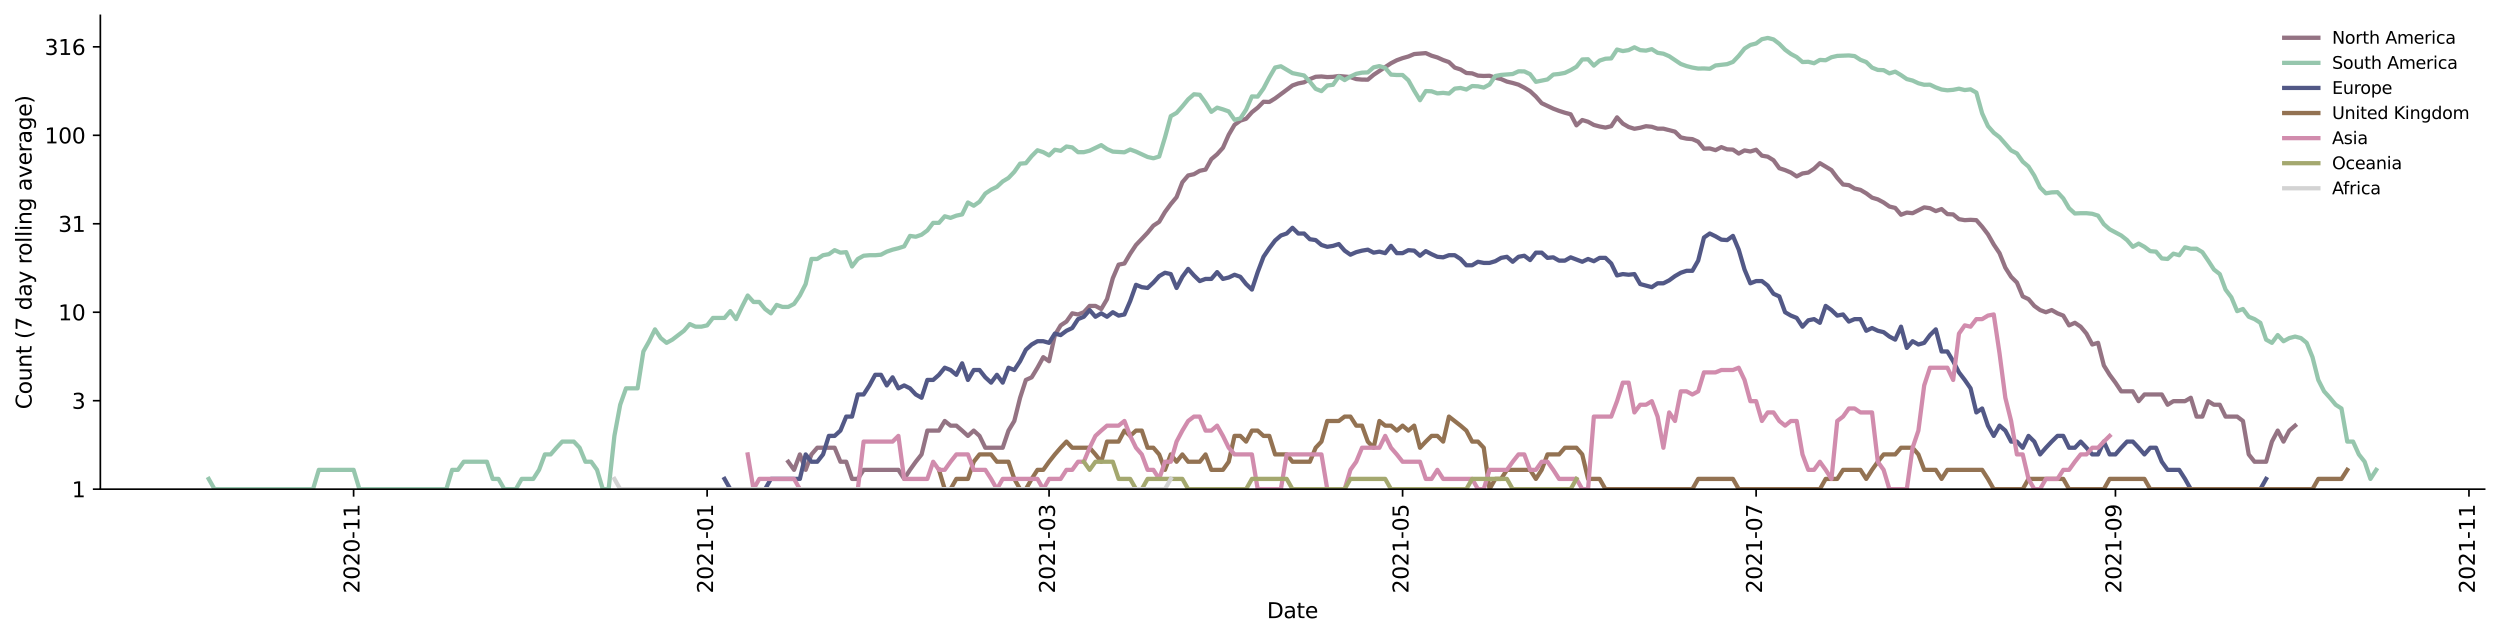 <?xml version="1.0" encoding="utf-8" standalone="no"?>
<!DOCTYPE svg PUBLIC "-//W3C//DTD SVG 1.1//EN"
  "http://www.w3.org/Graphics/SVG/1.1/DTD/svg11.dtd">
<svg height="298.621pt" version="1.1" viewBox="0 0 1170.166 298.621" width="1170.166pt" xmlns="http://www.w3.org/2000/svg" xmlns:xlink="http://www.w3.org/1999/xlink">
 <defs>
  <style type="text/css">*{stroke-linecap:butt;stroke-linejoin:round;}</style>
 </defs>
 <g id="figure_1">
  <g id="patch_1">
   <path d="M 0 298.621 
L 1170.166 298.621 
L 1170.166 0 
L 0 0 
z
" style="fill:#ffffff;"/>
  </g>
  <g id="axes_1">
   <g id="patch_2">
    <path d="M 46.966 228.96 
L 1162.966 228.96 
L 1162.966 7.2 
L 46.966 7.2 
z
" style="fill:#ffffff;"/>
   </g>
   <g id="matplotlib.axis_1">
    <g id="xtick_1">
     <g id="line2d_1">
      <defs>
       <path d="M 0 0 
L 0 3.5 
" id="m7d14fff571" style="stroke:#000000;stroke-width:0.8;"/>
      </defs>
      <g>
       <use style="stroke:#000000;stroke-width:0.8;" x="165.51" xlink:href="#m7d14fff571" y="228.96"/>
      </g>
     </g>
     <g id="text_1">
      <!-- 2020-11 -->
      <g transform="translate(168.269 277.743)rotate(-90)scale(0.1 -0.1)">
       <defs>
        <path d="M 1228 531 
L 3431 531 
L 3431 0 
L 469 0 
L 469 531 
Q 828 903 1448 1529 
Q 2069 2156 2228 2338 
Q 2531 2678 2651 2914 
Q 2772 3150 2772 3378 
Q 2772 3750 2511 3984 
Q 2250 4219 1831 4219 
Q 1534 4219 1204 4116 
Q 875 4013 500 3803 
L 500 4441 
Q 881 4594 1212 4672 
Q 1544 4750 1819 4750 
Q 2544 4750 2975 4387 
Q 3406 4025 3406 3419 
Q 3406 3131 3298 2873 
Q 3191 2616 2906 2266 
Q 2828 2175 2409 1742 
Q 1991 1309 1228 531 
z
" id="DejaVuSans-32" transform="scale(0.016)"/>
        <path d="M 2034 4250 
Q 1547 4250 1301 3770 
Q 1056 3291 1056 2328 
Q 1056 1369 1301 889 
Q 1547 409 2034 409 
Q 2525 409 2770 889 
Q 3016 1369 3016 2328 
Q 3016 3291 2770 3770 
Q 2525 4250 2034 4250 
z
M 2034 4750 
Q 2819 4750 3233 4129 
Q 3647 3509 3647 2328 
Q 3647 1150 3233 529 
Q 2819 -91 2034 -91 
Q 1250 -91 836 529 
Q 422 1150 422 2328 
Q 422 3509 836 4129 
Q 1250 4750 2034 4750 
z
" id="DejaVuSans-30" transform="scale(0.016)"/>
        <path d="M 313 2009 
L 1997 2009 
L 1997 1497 
L 313 1497 
L 313 2009 
z
" id="DejaVuSans-2d" transform="scale(0.016)"/>
        <path d="M 794 531 
L 1825 531 
L 1825 4091 
L 703 3866 
L 703 4441 
L 1819 4666 
L 2450 4666 
L 2450 531 
L 3481 531 
L 3481 0 
L 794 0 
L 794 531 
z
" id="DejaVuSans-31" transform="scale(0.016)"/>
       </defs>
       <use xlink:href="#DejaVuSans-32"/>
       <use x="63.623" xlink:href="#DejaVuSans-30"/>
       <use x="127.246" xlink:href="#DejaVuSans-32"/>
       <use x="190.869" xlink:href="#DejaVuSans-30"/>
       <use x="254.492" xlink:href="#DejaVuSans-2d"/>
       <use x="290.576" xlink:href="#DejaVuSans-31"/>
       <use x="354.199" xlink:href="#DejaVuSans-31"/>
      </g>
     </g>
    </g>
    <g id="xtick_2">
     <g id="line2d_2">
      <g>
       <use style="stroke:#000000;stroke-width:0.8;" x="330.984" xlink:href="#m7d14fff571" y="228.96"/>
      </g>
     </g>
     <g id="text_2">
      <!-- 2021-01 -->
      <g transform="translate(333.743 277.743)rotate(-90)scale(0.1 -0.1)">
       <use xlink:href="#DejaVuSans-32"/>
       <use x="63.623" xlink:href="#DejaVuSans-30"/>
       <use x="127.246" xlink:href="#DejaVuSans-32"/>
       <use x="190.869" xlink:href="#DejaVuSans-31"/>
       <use x="254.492" xlink:href="#DejaVuSans-2d"/>
       <use x="290.576" xlink:href="#DejaVuSans-30"/>
       <use x="354.199" xlink:href="#DejaVuSans-31"/>
      </g>
     </g>
    </g>
    <g id="xtick_3">
     <g id="line2d_3">
      <g>
       <use style="stroke:#000000;stroke-width:0.8;" x="491.033" xlink:href="#m7d14fff571" y="228.96"/>
      </g>
     </g>
     <g id="text_3">
      <!-- 2021-03 -->
      <g transform="translate(493.792 277.743)rotate(-90)scale(0.1 -0.1)">
       <defs>
        <path d="M 2597 2516 
Q 3050 2419 3304 2112 
Q 3559 1806 3559 1356 
Q 3559 666 3084 287 
Q 2609 -91 1734 -91 
Q 1441 -91 1130 -33 
Q 819 25 488 141 
L 488 750 
Q 750 597 1062 519 
Q 1375 441 1716 441 
Q 2309 441 2620 675 
Q 2931 909 2931 1356 
Q 2931 1769 2642 2001 
Q 2353 2234 1838 2234 
L 1294 2234 
L 1294 2753 
L 1863 2753 
Q 2328 2753 2575 2939 
Q 2822 3125 2822 3475 
Q 2822 3834 2567 4026 
Q 2313 4219 1838 4219 
Q 1578 4219 1281 4162 
Q 984 4106 628 3988 
L 628 4550 
Q 988 4650 1302 4700 
Q 1616 4750 1894 4750 
Q 2613 4750 3031 4423 
Q 3450 4097 3450 3541 
Q 3450 3153 3228 2886 
Q 3006 2619 2597 2516 
z
" id="DejaVuSans-33" transform="scale(0.016)"/>
       </defs>
       <use xlink:href="#DejaVuSans-32"/>
       <use x="63.623" xlink:href="#DejaVuSans-30"/>
       <use x="127.246" xlink:href="#DejaVuSans-32"/>
       <use x="190.869" xlink:href="#DejaVuSans-31"/>
       <use x="254.492" xlink:href="#DejaVuSans-2d"/>
       <use x="290.576" xlink:href="#DejaVuSans-30"/>
       <use x="354.199" xlink:href="#DejaVuSans-33"/>
      </g>
     </g>
    </g>
    <g id="xtick_4">
     <g id="line2d_4">
      <g>
       <use style="stroke:#000000;stroke-width:0.8;" x="656.507" xlink:href="#m7d14fff571" y="228.96"/>
      </g>
     </g>
     <g id="text_4">
      <!-- 2021-05 -->
      <g transform="translate(659.266 277.743)rotate(-90)scale(0.1 -0.1)">
       <defs>
        <path d="M 691 4666 
L 3169 4666 
L 3169 4134 
L 1269 4134 
L 1269 2991 
Q 1406 3038 1543 3061 
Q 1681 3084 1819 3084 
Q 2600 3084 3056 2656 
Q 3513 2228 3513 1497 
Q 3513 744 3044 326 
Q 2575 -91 1722 -91 
Q 1428 -91 1123 -41 
Q 819 9 494 109 
L 494 744 
Q 775 591 1075 516 
Q 1375 441 1709 441 
Q 2250 441 2565 725 
Q 2881 1009 2881 1497 
Q 2881 1984 2565 2268 
Q 2250 2553 1709 2553 
Q 1456 2553 1204 2497 
Q 953 2441 691 2322 
L 691 4666 
z
" id="DejaVuSans-35" transform="scale(0.016)"/>
       </defs>
       <use xlink:href="#DejaVuSans-32"/>
       <use x="63.623" xlink:href="#DejaVuSans-30"/>
       <use x="127.246" xlink:href="#DejaVuSans-32"/>
       <use x="190.869" xlink:href="#DejaVuSans-31"/>
       <use x="254.492" xlink:href="#DejaVuSans-2d"/>
       <use x="290.576" xlink:href="#DejaVuSans-30"/>
       <use x="354.199" xlink:href="#DejaVuSans-35"/>
      </g>
     </g>
    </g>
    <g id="xtick_5">
     <g id="line2d_5">
      <g>
       <use style="stroke:#000000;stroke-width:0.8;" x="821.981" xlink:href="#m7d14fff571" y="228.96"/>
      </g>
     </g>
     <g id="text_5">
      <!-- 2021-07 -->
      <g transform="translate(824.74 277.743)rotate(-90)scale(0.1 -0.1)">
       <defs>
        <path d="M 525 4666 
L 3525 4666 
L 3525 4397 
L 1831 0 
L 1172 0 
L 2766 4134 
L 525 4134 
L 525 4666 
z
" id="DejaVuSans-37" transform="scale(0.016)"/>
       </defs>
       <use xlink:href="#DejaVuSans-32"/>
       <use x="63.623" xlink:href="#DejaVuSans-30"/>
       <use x="127.246" xlink:href="#DejaVuSans-32"/>
       <use x="190.869" xlink:href="#DejaVuSans-31"/>
       <use x="254.492" xlink:href="#DejaVuSans-2d"/>
       <use x="290.576" xlink:href="#DejaVuSans-30"/>
       <use x="354.199" xlink:href="#DejaVuSans-37"/>
      </g>
     </g>
    </g>
    <g id="xtick_6">
     <g id="line2d_6">
      <g>
       <use style="stroke:#000000;stroke-width:0.8;" x="990.167" xlink:href="#m7d14fff571" y="228.96"/>
      </g>
     </g>
     <g id="text_6">
      <!-- 2021-09 -->
      <g transform="translate(992.927 277.743)rotate(-90)scale(0.1 -0.1)">
       <defs>
        <path d="M 703 97 
L 703 672 
Q 941 559 1184 500 
Q 1428 441 1663 441 
Q 2288 441 2617 861 
Q 2947 1281 2994 2138 
Q 2813 1869 2534 1725 
Q 2256 1581 1919 1581 
Q 1219 1581 811 2004 
Q 403 2428 403 3163 
Q 403 3881 828 4315 
Q 1253 4750 1959 4750 
Q 2769 4750 3195 4129 
Q 3622 3509 3622 2328 
Q 3622 1225 3098 567 
Q 2575 -91 1691 -91 
Q 1453 -91 1209 -44 
Q 966 3 703 97 
z
M 1959 2075 
Q 2384 2075 2632 2365 
Q 2881 2656 2881 3163 
Q 2881 3666 2632 3958 
Q 2384 4250 1959 4250 
Q 1534 4250 1286 3958 
Q 1038 3666 1038 3163 
Q 1038 2656 1286 2365 
Q 1534 2075 1959 2075 
z
" id="DejaVuSans-39" transform="scale(0.016)"/>
       </defs>
       <use xlink:href="#DejaVuSans-32"/>
       <use x="63.623" xlink:href="#DejaVuSans-30"/>
       <use x="127.246" xlink:href="#DejaVuSans-32"/>
       <use x="190.869" xlink:href="#DejaVuSans-31"/>
       <use x="254.492" xlink:href="#DejaVuSans-2d"/>
       <use x="290.576" xlink:href="#DejaVuSans-30"/>
       <use x="354.199" xlink:href="#DejaVuSans-39"/>
      </g>
     </g>
    </g>
    <g id="xtick_7">
     <g id="line2d_7">
      <g>
       <use style="stroke:#000000;stroke-width:0.8;" x="1155.641" xlink:href="#m7d14fff571" y="228.96"/>
      </g>
     </g>
     <g id="text_7">
      <!-- 2021-11 -->
      <g transform="translate(1158.401 277.743)rotate(-90)scale(0.1 -0.1)">
       <use xlink:href="#DejaVuSans-32"/>
       <use x="63.623" xlink:href="#DejaVuSans-30"/>
       <use x="127.246" xlink:href="#DejaVuSans-32"/>
       <use x="190.869" xlink:href="#DejaVuSans-31"/>
       <use x="254.492" xlink:href="#DejaVuSans-2d"/>
       <use x="290.576" xlink:href="#DejaVuSans-31"/>
       <use x="354.199" xlink:href="#DejaVuSans-31"/>
      </g>
     </g>
    </g>
    <g id="text_8">
     <!-- Date -->
     <g transform="translate(593.015 289.341)scale(0.1 -0.1)">
      <defs>
       <path d="M 1259 4147 
L 1259 519 
L 2022 519 
Q 2988 519 3436 956 
Q 3884 1394 3884 2338 
Q 3884 3275 3436 3711 
Q 2988 4147 2022 4147 
L 1259 4147 
z
M 628 4666 
L 1925 4666 
Q 3281 4666 3915 4102 
Q 4550 3538 4550 2338 
Q 4550 1131 3912 565 
Q 3275 0 1925 0 
L 628 0 
L 628 4666 
z
" id="DejaVuSans-44" transform="scale(0.016)"/>
       <path d="M 2194 1759 
Q 1497 1759 1228 1600 
Q 959 1441 959 1056 
Q 959 750 1161 570 
Q 1363 391 1709 391 
Q 2188 391 2477 730 
Q 2766 1069 2766 1631 
L 2766 1759 
L 2194 1759 
z
M 3341 1997 
L 3341 0 
L 2766 0 
L 2766 531 
Q 2569 213 2275 61 
Q 1981 -91 1556 -91 
Q 1019 -91 701 211 
Q 384 513 384 1019 
Q 384 1609 779 1909 
Q 1175 2209 1959 2209 
L 2766 2209 
L 2766 2266 
Q 2766 2663 2505 2880 
Q 2244 3097 1772 3097 
Q 1472 3097 1187 3025 
Q 903 2953 641 2809 
L 641 3341 
Q 956 3463 1253 3523 
Q 1550 3584 1831 3584 
Q 2591 3584 2966 3190 
Q 3341 2797 3341 1997 
z
" id="DejaVuSans-61" transform="scale(0.016)"/>
       <path d="M 1172 4494 
L 1172 3500 
L 2356 3500 
L 2356 3053 
L 1172 3053 
L 1172 1153 
Q 1172 725 1289 603 
Q 1406 481 1766 481 
L 2356 481 
L 2356 0 
L 1766 0 
Q 1100 0 847 248 
Q 594 497 594 1153 
L 594 3053 
L 172 3053 
L 172 3500 
L 594 3500 
L 594 4494 
L 1172 4494 
z
" id="DejaVuSans-74" transform="scale(0.016)"/>
       <path d="M 3597 1894 
L 3597 1613 
L 953 1613 
Q 991 1019 1311 708 
Q 1631 397 2203 397 
Q 2534 397 2845 478 
Q 3156 559 3463 722 
L 3463 178 
Q 3153 47 2828 -22 
Q 2503 -91 2169 -91 
Q 1331 -91 842 396 
Q 353 884 353 1716 
Q 353 2575 817 3079 
Q 1281 3584 2069 3584 
Q 2775 3584 3186 3129 
Q 3597 2675 3597 1894 
z
M 3022 2063 
Q 3016 2534 2758 2815 
Q 2500 3097 2075 3097 
Q 1594 3097 1305 2825 
Q 1016 2553 972 2059 
L 3022 2063 
z
" id="DejaVuSans-65" transform="scale(0.016)"/>
      </defs>
      <use xlink:href="#DejaVuSans-44"/>
      <use x="77.002" xlink:href="#DejaVuSans-61"/>
      <use x="138.281" xlink:href="#DejaVuSans-74"/>
      <use x="177.49" xlink:href="#DejaVuSans-65"/>
     </g>
    </g>
   </g>
   <g id="matplotlib.axis_2">
    <g id="ytick_1">
     <g id="line2d_8">
      <defs>
       <path d="M 0 0 
L -3.5 0 
" id="m47d216e5cf" style="stroke:#000000;stroke-width:0.8;"/>
      </defs>
      <g>
       <use style="stroke:#000000;stroke-width:0.8;" x="46.966" xlink:href="#m47d216e5cf" y="228.96"/>
      </g>
     </g>
     <g id="text_9">
      <!-- 1 -->
      <g transform="translate(33.603 232.759)scale(0.1 -0.1)">
       <use xlink:href="#DejaVuSans-31"/>
      </g>
     </g>
    </g>
    <g id="ytick_2">
     <g id="line2d_9">
      <g>
       <use style="stroke:#000000;stroke-width:0.8;" x="46.966" xlink:href="#m47d216e5cf" y="187.552"/>
      </g>
     </g>
     <g id="text_10">
      <!-- 3 -->
      <g transform="translate(33.603 191.351)scale(0.1 -0.1)">
       <use xlink:href="#DejaVuSans-33"/>
      </g>
     </g>
    </g>
    <g id="ytick_3">
     <g id="line2d_10">
      <g>
       <use style="stroke:#000000;stroke-width:0.8;" x="46.966" xlink:href="#m47d216e5cf" y="146.144"/>
      </g>
     </g>
     <g id="text_11">
      <!-- 10 -->
      <g transform="translate(27.241 149.943)scale(0.1 -0.1)">
       <use xlink:href="#DejaVuSans-31"/>
       <use x="63.623" xlink:href="#DejaVuSans-30"/>
      </g>
     </g>
    </g>
    <g id="ytick_4">
     <g id="line2d_11">
      <g>
       <use style="stroke:#000000;stroke-width:0.8;" x="46.966" xlink:href="#m47d216e5cf" y="104.736"/>
      </g>
     </g>
     <g id="text_12">
      <!-- 31 -->
      <g transform="translate(27.241 108.535)scale(0.1 -0.1)">
       <use xlink:href="#DejaVuSans-33"/>
       <use x="63.623" xlink:href="#DejaVuSans-31"/>
      </g>
     </g>
    </g>
    <g id="ytick_5">
     <g id="line2d_12">
      <g>
       <use style="stroke:#000000;stroke-width:0.8;" x="46.966" xlink:href="#m47d216e5cf" y="63.328"/>
      </g>
     </g>
     <g id="text_13">
      <!-- 100 -->
      <g transform="translate(20.878 67.127)scale(0.1 -0.1)">
       <use xlink:href="#DejaVuSans-31"/>
       <use x="63.623" xlink:href="#DejaVuSans-30"/>
       <use x="127.246" xlink:href="#DejaVuSans-30"/>
      </g>
     </g>
    </g>
    <g id="ytick_6">
     <g id="line2d_13">
      <g>
       <use style="stroke:#000000;stroke-width:0.8;" x="46.966" xlink:href="#m47d216e5cf" y="21.92"/>
      </g>
     </g>
     <g id="text_14">
      <!-- 316 -->
      <g transform="translate(20.878 25.719)scale(0.1 -0.1)">
       <defs>
        <path d="M 2113 2584 
Q 1688 2584 1439 2293 
Q 1191 2003 1191 1497 
Q 1191 994 1439 701 
Q 1688 409 2113 409 
Q 2538 409 2786 701 
Q 3034 994 3034 1497 
Q 3034 2003 2786 2293 
Q 2538 2584 2113 2584 
z
M 3366 4563 
L 3366 3988 
Q 3128 4100 2886 4159 
Q 2644 4219 2406 4219 
Q 1781 4219 1451 3797 
Q 1122 3375 1075 2522 
Q 1259 2794 1537 2939 
Q 1816 3084 2150 3084 
Q 2853 3084 3261 2657 
Q 3669 2231 3669 1497 
Q 3669 778 3244 343 
Q 2819 -91 2113 -91 
Q 1303 -91 875 529 
Q 447 1150 447 2328 
Q 447 3434 972 4092 
Q 1497 4750 2381 4750 
Q 2619 4750 2861 4703 
Q 3103 4656 3366 4563 
z
" id="DejaVuSans-36" transform="scale(0.016)"/>
       </defs>
       <use xlink:href="#DejaVuSans-33"/>
       <use x="63.623" xlink:href="#DejaVuSans-31"/>
       <use x="127.246" xlink:href="#DejaVuSans-36"/>
      </g>
     </g>
    </g>
    <g id="text_15">
     <!-- Count (7 day rolling average) -->
     <g transform="translate(14.798 191.548)rotate(-90)scale(0.1 -0.1)">
      <defs>
       <path d="M 4122 4306 
L 4122 3641 
Q 3803 3938 3442 4084 
Q 3081 4231 2675 4231 
Q 1875 4231 1450 3742 
Q 1025 3253 1025 2328 
Q 1025 1406 1450 917 
Q 1875 428 2675 428 
Q 3081 428 3442 575 
Q 3803 722 4122 1019 
L 4122 359 
Q 3791 134 3420 21 
Q 3050 -91 2638 -91 
Q 1578 -91 968 557 
Q 359 1206 359 2328 
Q 359 3453 968 4101 
Q 1578 4750 2638 4750 
Q 3056 4750 3426 4639 
Q 3797 4528 4122 4306 
z
" id="DejaVuSans-43" transform="scale(0.016)"/>
       <path d="M 1959 3097 
Q 1497 3097 1228 2736 
Q 959 2375 959 1747 
Q 959 1119 1226 758 
Q 1494 397 1959 397 
Q 2419 397 2687 759 
Q 2956 1122 2956 1747 
Q 2956 2369 2687 2733 
Q 2419 3097 1959 3097 
z
M 1959 3584 
Q 2709 3584 3137 3096 
Q 3566 2609 3566 1747 
Q 3566 888 3137 398 
Q 2709 -91 1959 -91 
Q 1206 -91 779 398 
Q 353 888 353 1747 
Q 353 2609 779 3096 
Q 1206 3584 1959 3584 
z
" id="DejaVuSans-6f" transform="scale(0.016)"/>
       <path d="M 544 1381 
L 544 3500 
L 1119 3500 
L 1119 1403 
Q 1119 906 1312 657 
Q 1506 409 1894 409 
Q 2359 409 2629 706 
Q 2900 1003 2900 1516 
L 2900 3500 
L 3475 3500 
L 3475 0 
L 2900 0 
L 2900 538 
Q 2691 219 2414 64 
Q 2138 -91 1772 -91 
Q 1169 -91 856 284 
Q 544 659 544 1381 
z
M 1991 3584 
L 1991 3584 
z
" id="DejaVuSans-75" transform="scale(0.016)"/>
       <path d="M 3513 2113 
L 3513 0 
L 2938 0 
L 2938 2094 
Q 2938 2591 2744 2837 
Q 2550 3084 2163 3084 
Q 1697 3084 1428 2787 
Q 1159 2491 1159 1978 
L 1159 0 
L 581 0 
L 581 3500 
L 1159 3500 
L 1159 2956 
Q 1366 3272 1645 3428 
Q 1925 3584 2291 3584 
Q 2894 3584 3203 3211 
Q 3513 2838 3513 2113 
z
" id="DejaVuSans-6e" transform="scale(0.016)"/>
       <path id="DejaVuSans-20" transform="scale(0.016)"/>
       <path d="M 1984 4856 
Q 1566 4138 1362 3434 
Q 1159 2731 1159 2009 
Q 1159 1288 1364 580 
Q 1569 -128 1984 -844 
L 1484 -844 
Q 1016 -109 783 600 
Q 550 1309 550 2009 
Q 550 2706 781 3412 
Q 1013 4119 1484 4856 
L 1984 4856 
z
" id="DejaVuSans-28" transform="scale(0.016)"/>
       <path d="M 2906 2969 
L 2906 4863 
L 3481 4863 
L 3481 0 
L 2906 0 
L 2906 525 
Q 2725 213 2448 61 
Q 2172 -91 1784 -91 
Q 1150 -91 751 415 
Q 353 922 353 1747 
Q 353 2572 751 3078 
Q 1150 3584 1784 3584 
Q 2172 3584 2448 3432 
Q 2725 3281 2906 2969 
z
M 947 1747 
Q 947 1113 1208 752 
Q 1469 391 1925 391 
Q 2381 391 2643 752 
Q 2906 1113 2906 1747 
Q 2906 2381 2643 2742 
Q 2381 3103 1925 3103 
Q 1469 3103 1208 2742 
Q 947 2381 947 1747 
z
" id="DejaVuSans-64" transform="scale(0.016)"/>
       <path d="M 2059 -325 
Q 1816 -950 1584 -1140 
Q 1353 -1331 966 -1331 
L 506 -1331 
L 506 -850 
L 844 -850 
Q 1081 -850 1212 -737 
Q 1344 -625 1503 -206 
L 1606 56 
L 191 3500 
L 800 3500 
L 1894 763 
L 2988 3500 
L 3597 3500 
L 2059 -325 
z
" id="DejaVuSans-79" transform="scale(0.016)"/>
       <path d="M 2631 2963 
Q 2534 3019 2420 3045 
Q 2306 3072 2169 3072 
Q 1681 3072 1420 2755 
Q 1159 2438 1159 1844 
L 1159 0 
L 581 0 
L 581 3500 
L 1159 3500 
L 1159 2956 
Q 1341 3275 1631 3429 
Q 1922 3584 2338 3584 
Q 2397 3584 2469 3576 
Q 2541 3569 2628 3553 
L 2631 2963 
z
" id="DejaVuSans-72" transform="scale(0.016)"/>
       <path d="M 603 4863 
L 1178 4863 
L 1178 0 
L 603 0 
L 603 4863 
z
" id="DejaVuSans-6c" transform="scale(0.016)"/>
       <path d="M 603 3500 
L 1178 3500 
L 1178 0 
L 603 0 
L 603 3500 
z
M 603 4863 
L 1178 4863 
L 1178 4134 
L 603 4134 
L 603 4863 
z
" id="DejaVuSans-69" transform="scale(0.016)"/>
       <path d="M 2906 1791 
Q 2906 2416 2648 2759 
Q 2391 3103 1925 3103 
Q 1463 3103 1205 2759 
Q 947 2416 947 1791 
Q 947 1169 1205 825 
Q 1463 481 1925 481 
Q 2391 481 2648 825 
Q 2906 1169 2906 1791 
z
M 3481 434 
Q 3481 -459 3084 -895 
Q 2688 -1331 1869 -1331 
Q 1566 -1331 1297 -1286 
Q 1028 -1241 775 -1147 
L 775 -588 
Q 1028 -725 1275 -790 
Q 1522 -856 1778 -856 
Q 2344 -856 2625 -561 
Q 2906 -266 2906 331 
L 2906 616 
Q 2728 306 2450 153 
Q 2172 0 1784 0 
Q 1141 0 747 490 
Q 353 981 353 1791 
Q 353 2603 747 3093 
Q 1141 3584 1784 3584 
Q 2172 3584 2450 3431 
Q 2728 3278 2906 2969 
L 2906 3500 
L 3481 3500 
L 3481 434 
z
" id="DejaVuSans-67" transform="scale(0.016)"/>
       <path d="M 191 3500 
L 800 3500 
L 1894 563 
L 2988 3500 
L 3597 3500 
L 2284 0 
L 1503 0 
L 191 3500 
z
" id="DejaVuSans-76" transform="scale(0.016)"/>
       <path d="M 513 4856 
L 1013 4856 
Q 1481 4119 1714 3412 
Q 1947 2706 1947 2009 
Q 1947 1309 1714 600 
Q 1481 -109 1013 -844 
L 513 -844 
Q 928 -128 1133 580 
Q 1338 1288 1338 2009 
Q 1338 2731 1133 3434 
Q 928 4138 513 4856 
z
" id="DejaVuSans-29" transform="scale(0.016)"/>
      </defs>
      <use xlink:href="#DejaVuSans-43"/>
      <use x="69.824" xlink:href="#DejaVuSans-6f"/>
      <use x="131.006" xlink:href="#DejaVuSans-75"/>
      <use x="194.385" xlink:href="#DejaVuSans-6e"/>
      <use x="257.764" xlink:href="#DejaVuSans-74"/>
      <use x="296.973" xlink:href="#DejaVuSans-20"/>
      <use x="328.76" xlink:href="#DejaVuSans-28"/>
      <use x="367.773" xlink:href="#DejaVuSans-37"/>
      <use x="431.396" xlink:href="#DejaVuSans-20"/>
      <use x="463.184" xlink:href="#DejaVuSans-64"/>
      <use x="526.66" xlink:href="#DejaVuSans-61"/>
      <use x="587.939" xlink:href="#DejaVuSans-79"/>
      <use x="647.119" xlink:href="#DejaVuSans-20"/>
      <use x="678.906" xlink:href="#DejaVuSans-72"/>
      <use x="717.77" xlink:href="#DejaVuSans-6f"/>
      <use x="778.951" xlink:href="#DejaVuSans-6c"/>
      <use x="806.734" xlink:href="#DejaVuSans-6c"/>
      <use x="834.518" xlink:href="#DejaVuSans-69"/>
      <use x="862.301" xlink:href="#DejaVuSans-6e"/>
      <use x="925.68" xlink:href="#DejaVuSans-67"/>
      <use x="989.156" xlink:href="#DejaVuSans-20"/>
      <use x="1020.943" xlink:href="#DejaVuSans-61"/>
      <use x="1082.223" xlink:href="#DejaVuSans-76"/>
      <use x="1141.402" xlink:href="#DejaVuSans-65"/>
      <use x="1202.926" xlink:href="#DejaVuSans-72"/>
      <use x="1244.039" xlink:href="#DejaVuSans-61"/>
      <use x="1305.318" xlink:href="#DejaVuSans-67"/>
      <use x="1368.795" xlink:href="#DejaVuSans-65"/>
      <use x="1430.318" xlink:href="#DejaVuSans-29"/>
     </g>
    </g>
   </g>
   <g id="line2d_14">
    <path clip-path="url(#p9f51886515)" d="M 368.962 216.132 
L 371.674 219.921 
L 374.387 212.704 
L 377.1 219.921 
L 379.812 212.704 
L 382.525 209.574 
L 390.663 209.574 
L 393.376 216.132 
L 396.089 216.132 
L 398.801 224.157 
L 401.514 224.157 
L 404.227 219.921 
L 420.503 219.921 
L 423.216 224.157 
L 425.928 219.921 
L 428.641 216.132 
L 431.354 212.704 
L 434.066 201.548 
L 439.492 201.548 
L 442.204 197.047 
L 444.917 199.227 
L 447.63 199.227 
L 450.342 201.548 
L 453.055 204.03 
L 455.768 201.548 
L 458.48 204.03 
L 461.193 209.574 
L 469.331 209.574 
L 472.044 201.548 
L 474.757 197.047 
L 477.469 186.175 
L 480.182 177.838 
L 482.895 176.618 
L 485.607 172.117 
L 488.32 167.182 
L 491.033 169.075 
L 493.745 156.835 
L 496.458 152.293 
L 499.171 150.509 
L 501.883 146.661 
L 504.596 147.186 
L 507.309 146.144 
L 510.022 143.186 
L 512.734 143.186 
L 515.447 144.635 
L 518.16 140.017 
L 520.872 130.216 
L 523.585 123.879 
L 526.298 123.33 
L 529.01 118.732 
L 531.723 114.656 
L 537.148 108.929 
L 539.861 105.617 
L 542.574 103.831 
L 545.286 99.227 
L 547.999 95.521 
L 550.712 92.276 
L 553.425 85.3 
L 556.137 82.131 
L 558.85 81.53 
L 561.563 79.946 
L 564.275 79.379 
L 566.988 74.506 
L 569.701 72.198 
L 572.413 69.173 
L 575.126 63.072 
L 577.839 58.435 
L 580.551 56.472 
L 583.264 55.591 
L 585.977 52.534 
L 588.689 50.392 
L 591.402 47.632 
L 594.115 47.731 
L 596.828 46.072 
L 602.253 42.045 
L 604.966 40 
L 607.678 39.046 
L 610.391 38.526 
L 613.104 37.036 
L 615.816 35.94 
L 618.529 35.797 
L 621.242 36.084 
L 623.954 35.964 
L 626.667 35.582 
L 632.093 36.084 
L 634.805 37.012 
L 637.518 37.26 
L 640.231 37.285 
L 642.943 35.016 
L 648.369 31.393 
L 651.081 29.599 
L 653.794 28.199 
L 656.507 27.206 
L 659.219 26.443 
L 661.932 25.301 
L 667.357 24.857 
L 670.07 26.076 
L 672.783 26.888 
L 675.496 28.102 
L 678.208 29.06 
L 680.921 31.648 
L 683.634 32.51 
L 686.346 34.161 
L 689.059 34.345 
L 691.772 35.393 
L 694.484 35.558 
L 697.197 35.463 
L 699.91 36.375 
L 702.622 37.012 
L 705.335 38.193 
L 708.048 38.837 
L 710.76 39.626 
L 713.473 41.035 
L 716.186 42.676 
L 718.899 45.192 
L 721.611 48.302 
L 727.037 50.861 
L 729.749 51.893 
L 732.462 52.763 
L 735.175 53.498 
L 737.887 58.66 
L 740.6 56.176 
L 743.313 56.985 
L 746.025 58.48 
L 748.738 59.206 
L 751.451 59.713 
L 754.163 59.069 
L 756.876 54.934 
L 759.589 57.857 
L 762.302 59.436 
L 765.014 60.275 
L 767.727 59.806 
L 770.44 59.069 
L 773.152 59.344 
L 775.865 60.228 
L 778.578 60.228 
L 784.003 61.622 
L 786.716 64.318 
L 789.428 64.903 
L 792.141 65.119 
L 794.854 66.327 
L 797.567 69.599 
L 800.279 69.477 
L 802.992 70.278 
L 805.705 68.872 
L 808.417 69.906 
L 811.13 70.029 
L 813.843 71.871 
L 816.555 70.403 
L 819.268 70.907 
L 821.981 70.091 
L 824.693 72.862 
L 827.406 73.334 
L 830.119 75.001 
L 832.831 78.743 
L 835.544 79.621 
L 838.257 80.771 
L 840.97 82.567 
L 843.682 81.19 
L 846.395 80.771 
L 849.108 78.98 
L 851.82 76.377 
L 857.246 79.621 
L 859.958 83.276 
L 862.671 86.357 
L 865.384 86.65 
L 868.096 88.258 
L 870.809 88.88 
L 873.522 90.483 
L 876.234 92.507 
L 878.947 93.326 
L 881.66 94.774 
L 884.373 96.671 
L 887.085 97.326 
L 889.798 100.504 
L 892.511 99.507 
L 895.223 99.789 
L 900.649 97.063 
L 903.361 97.459 
L 906.074 98.811 
L 908.787 97.859 
L 911.499 100.216 
L 914.212 100.36 
L 916.925 102.585 
L 919.637 103.047 
L 922.35 102.893 
L 925.063 103.047 
L 927.776 106.12 
L 930.488 109.667 
L 933.201 114.443 
L 935.914 118.493 
L 938.626 125.29 
L 941.339 129.562 
L 944.052 132.252 
L 946.764 138.74 
L 949.477 140.017 
L 952.19 143.186 
L 954.902 145.131 
L 957.615 146.144 
L 960.328 145.131 
L 963.04 146.661 
L 965.753 147.719 
L 968.466 152.293 
L 971.179 151.094 
L 973.891 152.907 
L 976.604 156.15 
L 979.317 161.245 
L 982.029 160.471 
L 984.742 171.074 
L 987.455 175.439 
L 990.167 179.1 
L 992.88 183.176 
L 998.305 183.176 
L 1001.018 187.774 
L 1003.731 184.644 
L 1011.869 184.644 
L 1014.582 189.447 
L 1017.294 187.774 
L 1022.72 187.774 
L 1025.432 186.175 
L 1028.145 194.991 
L 1030.858 194.991 
L 1033.57 187.774 
L 1036.283 189.447 
L 1038.996 189.447 
L 1041.708 194.991 
L 1047.134 194.991 
L 1049.847 197.047 
L 1052.559 212.704 
L 1055.272 216.132 
L 1060.697 216.132 
L 1063.41 206.695 
L 1066.123 201.548 
L 1068.835 206.695 
L 1071.548 201.548 
L 1074.261 199.227 
L 1074.261 199.227 
" style="fill:none;stroke:#947383;stroke-linecap:square;stroke-width:2;"/>
   </g>
   <g id="line2d_15">
    <path clip-path="url(#p9f51886515)" d="M 97.693 224.157 
L 100.406 228.96 
L 146.521 228.96 
L 149.234 219.921 
L 165.51 219.921 
L 168.223 228.96 
L 208.913 228.96 
L 211.626 219.921 
L 214.338 219.921 
L 217.051 216.132 
L 227.902 216.132 
L 230.615 224.157 
L 233.327 224.157 
L 236.04 228.96 
L 241.465 228.96 
L 244.178 224.157 
L 249.603 224.157 
L 252.316 219.921 
L 255.029 212.704 
L 257.742 212.704 
L 260.454 209.574 
L 263.167 206.695 
L 268.592 206.695 
L 271.305 209.574 
L 274.018 216.132 
L 276.73 216.132 
L 279.443 219.921 
L 282.156 228.96 
L 284.868 228.96 
L 287.581 204.03 
L 290.294 189.447 
L 293.006 181.765 
L 298.432 181.765 
L 301.145 164.517 
L 303.857 159.714 
L 306.57 154.17 
L 309.283 158.246 
L 311.995 160.471 
L 314.708 158.972 
L 320.133 154.818 
L 322.846 151.688 
L 325.559 152.907 
L 328.271 152.907 
L 330.984 152.293 
L 333.697 148.809 
L 339.122 148.809 
L 341.835 145.634 
L 344.548 149.367 
L 347.26 143.662 
L 349.973 138.324 
L 352.686 141.341 
L 355.398 141.341 
L 358.111 144.635 
L 360.824 146.661 
L 363.536 142.716 
L 366.249 143.662 
L 368.962 143.662 
L 371.674 142.252 
L 374.387 138.324 
L 377.1 132.958 
L 379.812 121.214 
L 382.525 121.214 
L 385.238 119.459 
L 387.951 118.973 
L 390.663 117.092 
L 393.376 118.256 
L 396.089 118.02 
L 398.801 124.719 
L 401.514 121.214 
L 404.227 119.704 
L 406.939 119.459 
L 409.652 119.459 
L 412.365 119.215 
L 415.077 117.786 
L 417.79 116.864 
L 420.503 116.187 
L 423.216 115.304 
L 425.928 110.42 
L 428.641 110.803 
L 431.354 109.854 
L 434.066 107.85 
L 436.779 104.309 
L 439.492 104.309 
L 442.204 101.233 
L 444.917 101.978 
L 447.63 100.94 
L 450.342 100.36 
L 453.055 94.774 
L 455.768 96.284 
L 458.48 94.407 
L 461.193 90.593 
L 463.906 88.775 
L 466.619 87.445 
L 469.331 84.923 
L 472.044 83.276 
L 474.757 80.438 
L 477.469 76.599 
L 480.182 76.377 
L 482.895 73.063 
L 485.607 70.34 
L 488.32 71.225 
L 491.033 72.728 
L 493.745 70.091 
L 496.458 70.591 
L 499.171 68.574 
L 501.883 68.992 
L 504.596 71.225 
L 507.309 71.225 
L 510.022 70.528 
L 515.447 67.926 
L 518.16 69.783 
L 520.872 70.97 
L 526.298 71.289 
L 529.01 69.968 
L 531.723 70.97 
L 537.148 73.47 
L 539.861 74.088 
L 542.574 73.266 
L 545.286 64.318 
L 547.999 54.369 
L 550.712 52.84 
L 553.425 49.787 
L 556.137 46.488 
L 558.85 44.122 
L 561.563 44.364 
L 564.275 48.066 
L 566.988 52.344 
L 569.701 50.392 
L 572.413 51.189 
L 575.126 52.155 
L 577.839 56.05 
L 580.551 55.467 
L 583.264 51.299 
L 585.977 45.13 
L 588.689 45.223 
L 591.402 41.425 
L 594.115 36.253 
L 596.828 31.605 
L 599.54 31.015 
L 604.966 34.23 
L 610.391 35.322 
L 613.104 38.244 
L 615.816 41.593 
L 618.529 42.647 
L 621.242 40.027 
L 623.954 39.679 
L 626.667 35.797 
L 629.38 37.484 
L 632.093 35.82 
L 634.805 34.552 
L 637.518 34.002 
L 640.231 33.888 
L 642.943 31.52 
L 645.656 30.931 
L 648.369 31.797 
L 651.081 34.923 
L 653.794 35.11 
L 656.507 35.11 
L 659.219 37.585 
L 661.932 42.445 
L 664.645 46.908 
L 667.357 42.618 
L 670.07 42.734 
L 672.783 43.703 
L 675.496 43.466 
L 678.208 43.792 
L 680.921 41.48 
L 683.634 41.174 
L 686.346 41.903 
L 689.059 40.27 
L 691.772 40.405 
L 694.484 40.98 
L 697.197 39.546 
L 699.91 35.582 
L 702.622 35.063 
L 708.048 34.644 
L 710.76 33.393 
L 713.473 33.416 
L 716.186 34.714 
L 718.899 38.295 
L 724.324 37.185 
L 727.037 34.9 
L 729.749 34.621 
L 732.462 34.116 
L 735.175 32.817 
L 737.887 31.246 
L 740.6 27.833 
L 743.313 27.737 
L 746.025 30.702 
L 748.738 28.354 
L 751.451 27.49 
L 754.163 27.338 
L 756.876 23.186 
L 759.589 23.9 
L 762.302 23.457 
L 765.014 22.141 
L 767.727 23.474 
L 770.44 23.695 
L 773.152 23.002 
L 775.865 24.716 
L 778.578 25.14 
L 781.29 26.314 
L 786.716 29.943 
L 789.428 30.931 
L 792.141 31.627 
L 794.854 32.098 
L 797.567 32.033 
L 800.279 32.206 
L 802.992 30.64 
L 808.417 30.024 
L 811.13 28.981 
L 813.843 26.131 
L 816.555 22.751 
L 819.268 21.046 
L 821.981 20.355 
L 824.693 18.344 
L 827.406 17.76 
L 830.119 18.447 
L 832.831 20.511 
L 835.544 23.271 
L 838.257 25.265 
L 840.97 26.72 
L 843.682 29.04 
L 846.395 28.922 
L 849.108 29.599 
L 851.82 28.044 
L 854.533 28.199 
L 857.246 26.795 
L 859.958 26.168 
L 865.384 25.949 
L 868.096 26.259 
L 870.809 28.006 
L 873.522 29.04 
L 876.234 31.648 
L 878.947 32.729 
L 881.66 32.839 
L 884.373 34.345 
L 887.085 33.528 
L 889.798 35.157 
L 892.511 37.012 
L 895.223 37.711 
L 897.936 38.967 
L 900.649 39.679 
L 903.361 39.626 
L 906.074 40.925 
L 908.787 41.903 
L 911.499 42.273 
L 914.212 42.045 
L 916.925 41.508 
L 919.637 42.159 
L 922.35 41.818 
L 925.063 43.347 
L 927.776 53.071 
L 930.488 59.023 
L 933.201 62.115 
L 935.914 64.212 
L 941.339 70.403 
L 944.052 71.806 
L 946.764 75.646 
L 949.477 77.962 
L 952.19 82.218 
L 954.902 87.748 
L 957.615 90.483 
L 960.328 90.049 
L 963.04 89.941 
L 965.753 92.856 
L 968.466 97.459 
L 971.179 99.931 
L 973.891 99.789 
L 976.604 99.789 
L 979.317 100.073 
L 982.029 100.94 
L 984.742 104.957 
L 987.455 107.322 
L 992.88 110.23 
L 995.593 112.375 
L 998.305 115.523 
L 1001.018 114.02 
L 1003.731 115.523 
L 1006.444 117.553 
L 1009.156 117.786 
L 1011.869 120.958 
L 1014.582 121.214 
L 1017.294 118.732 
L 1020.007 119.459 
L 1022.72 115.743 
L 1025.432 116.411 
L 1028.145 116.411 
L 1030.858 118.02 
L 1033.57 121.993 
L 1036.283 126.164 
L 1038.996 128.289 
L 1041.708 135.541 
L 1044.421 139.161 
L 1047.134 145.634 
L 1049.847 144.635 
L 1052.559 148.26 
L 1055.272 149.367 
L 1057.985 151.094 
L 1060.697 158.972 
L 1063.41 160.471 
L 1066.123 156.835 
L 1068.835 159.714 
L 1071.548 158.246 
L 1074.261 157.533 
L 1076.973 158.246 
L 1079.686 160.471 
L 1082.399 167.182 
L 1085.111 177.838 
L 1087.824 183.176 
L 1090.537 186.175 
L 1093.25 189.447 
L 1095.962 191.201 
L 1098.675 206.695 
L 1101.388 206.695 
L 1104.1 212.704 
L 1106.813 216.132 
L 1109.526 224.157 
L 1112.238 219.921 
L 1112.238 219.921 
" style="fill:none;stroke:#96c6ad;stroke-linecap:square;stroke-width:2;"/>
   </g>
   <g id="line2d_16">
    <path clip-path="url(#p9f51886515)" d="M 339.122 224.157 
L 341.835 228.96 
L 358.111 228.96 
L 360.824 224.157 
L 374.387 224.157 
L 377.1 212.704 
L 379.812 216.132 
L 382.525 216.132 
L 385.238 212.704 
L 387.951 204.03 
L 390.663 204.03 
L 393.376 201.548 
L 396.089 194.991 
L 398.801 194.991 
L 401.514 184.644 
L 404.227 184.644 
L 406.939 180.408 
L 409.652 175.439 
L 412.365 175.439 
L 415.077 180.408 
L 417.79 176.618 
L 420.503 181.765 
L 423.216 180.408 
L 425.928 181.765 
L 428.641 184.644 
L 431.354 186.175 
L 434.066 177.838 
L 436.779 177.838 
L 439.492 175.439 
L 442.204 172.117 
L 444.917 173.19 
L 447.63 175.439 
L 450.342 170.061 
L 453.055 177.838 
L 455.768 173.19 
L 458.48 173.19 
L 461.193 176.618 
L 463.906 179.1 
L 466.619 175.439 
L 469.331 179.1 
L 472.044 172.117 
L 474.757 173.19 
L 477.469 169.075 
L 480.182 163.67 
L 482.895 161.245 
L 485.607 159.714 
L 488.32 159.714 
L 491.033 160.471 
L 493.745 156.15 
L 496.458 156.835 
L 499.171 154.818 
L 501.883 153.533 
L 504.596 149.367 
L 507.309 148.26 
L 510.022 145.131 
L 512.734 148.26 
L 515.447 146.661 
L 518.16 148.26 
L 520.872 146.144 
L 523.585 147.719 
L 526.298 147.186 
L 529.01 140.894 
L 531.723 133.316 
L 534.436 134.411 
L 537.148 134.784 
L 539.861 132.252 
L 542.574 129.239 
L 545.286 127.669 
L 547.999 128.289 
L 550.712 134.784 
L 553.425 129.562 
L 556.137 125.87 
L 558.85 128.92 
L 561.563 131.561 
L 564.275 130.547 
L 566.988 130.547 
L 569.701 127.363 
L 572.413 130.547 
L 575.126 129.888 
L 577.839 128.603 
L 580.551 129.562 
L 583.264 132.958 
L 585.977 135.541 
L 588.689 127.363 
L 591.402 120.201 
L 594.115 116.187 
L 596.828 112.577 
L 599.54 110.23 
L 602.253 109.296 
L 604.966 106.631 
L 607.678 109.296 
L 610.391 109.296 
L 613.104 111.976 
L 615.816 112.375 
L 618.529 114.656 
L 621.242 115.523 
L 623.954 115.087 
L 626.667 114.231 
L 629.38 117.322 
L 632.093 119.215 
L 634.805 118.02 
L 637.518 117.322 
L 640.231 116.864 
L 642.943 118.256 
L 645.656 117.786 
L 648.369 118.493 
L 651.081 115.087 
L 653.794 118.493 
L 656.507 118.493 
L 659.219 117.092 
L 661.932 117.322 
L 664.645 119.704 
L 667.357 117.553 
L 670.07 118.973 
L 672.783 120.201 
L 675.496 120.451 
L 678.208 119.459 
L 680.921 119.459 
L 683.634 121.214 
L 686.346 124.157 
L 689.059 124.157 
L 691.772 122.522 
L 694.484 123.059 
L 697.197 123.059 
L 699.91 122.256 
L 702.622 120.704 
L 705.335 120.201 
L 708.048 122.522 
L 710.76 120.201 
L 713.473 119.704 
L 716.186 121.731 
L 718.899 118.256 
L 721.611 118.256 
L 724.324 120.704 
L 727.037 120.451 
L 729.749 121.993 
L 732.462 121.993 
L 735.175 120.451 
L 740.6 122.522 
L 743.313 121.214 
L 746.025 122.256 
L 748.738 120.704 
L 751.451 120.704 
L 754.163 123.33 
L 756.876 128.92 
L 759.589 128.289 
L 762.302 128.603 
L 765.014 128.289 
L 767.727 132.958 
L 773.152 134.411 
L 775.865 132.603 
L 778.578 132.603 
L 781.29 131.22 
L 784.003 129.239 
L 786.716 127.669 
L 789.428 126.758 
L 792.141 126.758 
L 794.854 121.993 
L 797.567 111.189 
L 800.279 109.296 
L 802.992 110.611 
L 805.705 112.175 
L 808.417 112.375 
L 811.13 110.42 
L 813.843 116.864 
L 816.555 126.164 
L 819.268 132.603 
L 821.981 131.561 
L 824.693 131.561 
L 827.406 133.677 
L 830.119 137.507 
L 832.831 138.74 
L 835.544 146.144 
L 838.257 147.719 
L 840.97 148.809 
L 843.682 152.907 
L 846.395 149.933 
L 849.108 149.367 
L 851.82 151.094 
L 854.533 143.186 
L 857.246 145.131 
L 859.958 147.719 
L 862.671 147.186 
L 865.384 150.509 
L 868.096 149.367 
L 870.809 149.367 
L 873.522 154.818 
L 876.234 153.533 
L 878.947 154.818 
L 881.66 155.478 
L 884.373 157.533 
L 887.085 158.972 
L 889.798 152.907 
L 892.511 162.843 
L 895.223 159.714 
L 897.936 161.245 
L 900.649 160.471 
L 903.361 156.835 
L 906.074 154.17 
L 908.787 164.517 
L 911.499 164.517 
L 914.212 169.075 
L 916.925 174.297 
L 919.637 177.838 
L 922.35 181.765 
L 925.063 193.046 
L 927.776 191.201 
L 930.488 199.227 
L 933.201 204.03 
L 935.914 199.227 
L 938.626 201.548 
L 941.339 206.695 
L 944.052 206.695 
L 946.764 209.574 
L 949.477 204.03 
L 952.19 206.695 
L 954.902 212.704 
L 957.615 209.574 
L 960.328 206.695 
L 963.04 204.03 
L 965.753 204.03 
L 968.466 209.574 
L 971.179 209.574 
L 973.891 206.695 
L 976.604 209.574 
L 979.317 212.704 
L 982.029 212.704 
L 984.742 206.695 
L 987.455 212.704 
L 990.167 212.704 
L 992.88 209.574 
L 995.593 206.695 
L 998.305 206.695 
L 1001.018 209.574 
L 1003.731 212.704 
L 1006.444 209.574 
L 1009.156 209.574 
L 1011.869 216.132 
L 1014.582 219.921 
L 1020.007 219.921 
L 1022.72 224.157 
L 1025.432 228.96 
L 1057.985 228.96 
L 1060.697 224.157 
L 1060.697 224.157 
" style="fill:none;stroke:#525886;stroke-linecap:square;stroke-width:2;"/>
   </g>
   <g id="line2d_17">
    <path clip-path="url(#p9f51886515)" d="M 439.492 219.921 
L 442.204 228.96 
L 444.917 228.96 
L 447.63 224.157 
L 453.055 224.157 
L 455.768 216.132 
L 458.48 212.704 
L 463.906 212.704 
L 466.619 216.132 
L 472.044 216.132 
L 474.757 224.157 
L 477.469 228.96 
L 480.182 228.96 
L 482.895 224.157 
L 485.607 219.921 
L 488.32 219.921 
L 491.033 216.132 
L 493.745 212.704 
L 496.458 209.574 
L 499.171 206.695 
L 501.883 209.574 
L 510.022 209.574 
L 512.734 212.704 
L 515.447 216.132 
L 518.16 206.695 
L 523.585 206.695 
L 526.298 201.548 
L 529.01 204.03 
L 531.723 201.548 
L 534.436 201.548 
L 537.148 209.574 
L 539.861 209.574 
L 542.574 212.704 
L 545.286 219.921 
L 547.999 212.704 
L 550.712 216.132 
L 553.425 212.704 
L 556.137 216.132 
L 561.563 216.132 
L 564.275 212.704 
L 566.988 219.921 
L 572.413 219.921 
L 575.126 216.132 
L 577.839 204.03 
L 580.551 204.03 
L 583.264 206.695 
L 585.977 201.548 
L 588.689 201.548 
L 591.402 204.03 
L 594.115 204.03 
L 596.828 212.704 
L 602.253 212.704 
L 604.966 216.132 
L 613.104 216.132 
L 615.816 209.574 
L 618.529 206.695 
L 621.242 197.047 
L 626.667 197.047 
L 629.38 194.991 
L 632.093 194.991 
L 634.805 199.227 
L 637.518 199.227 
L 640.231 206.695 
L 642.943 209.574 
L 645.656 197.047 
L 648.369 199.227 
L 651.081 199.227 
L 653.794 201.548 
L 656.507 199.227 
L 659.219 201.548 
L 661.932 199.227 
L 664.645 209.574 
L 667.357 206.695 
L 670.07 204.03 
L 672.783 204.03 
L 675.496 206.695 
L 678.208 194.991 
L 683.634 199.227 
L 686.346 201.548 
L 689.059 206.695 
L 691.772 206.695 
L 694.484 209.574 
L 697.197 228.96 
L 699.91 224.157 
L 702.622 224.157 
L 705.335 219.921 
L 716.186 219.921 
L 718.899 224.157 
L 721.611 219.921 
L 724.324 212.704 
L 729.749 212.704 
L 732.462 209.574 
L 737.887 209.574 
L 740.6 212.704 
L 743.313 224.157 
L 748.738 224.157 
L 751.451 228.96 
L 792.141 228.96 
L 794.854 224.157 
L 811.13 224.157 
L 813.843 228.96 
L 851.82 228.96 
L 854.533 224.157 
L 859.958 224.157 
L 862.671 219.921 
L 870.809 219.921 
L 873.522 224.157 
L 876.234 219.921 
L 878.947 216.132 
L 881.66 212.704 
L 887.085 212.704 
L 889.798 209.574 
L 895.223 209.574 
L 897.936 212.704 
L 900.649 219.921 
L 906.074 219.921 
L 908.787 224.157 
L 911.499 219.921 
L 927.776 219.921 
L 930.488 224.157 
L 933.201 228.96 
L 946.764 228.96 
L 949.477 224.157 
L 965.753 224.157 
L 968.466 228.96 
L 984.742 228.96 
L 987.455 224.157 
L 1003.731 224.157 
L 1006.444 228.96 
L 1082.399 228.96 
L 1085.111 224.157 
L 1095.962 224.157 
L 1098.675 219.921 
L 1098.675 219.921 
" style="fill:none;stroke:#937252;stroke-linecap:square;stroke-width:2;"/>
   </g>
   <g id="line2d_18">
    <path clip-path="url(#p9f51886515)" d="M 349.973 212.704 
L 352.686 228.96 
L 355.398 224.157 
L 371.674 224.157 
L 374.387 228.96 
L 401.514 228.96 
L 404.227 206.695 
L 417.79 206.695 
L 420.503 204.03 
L 423.216 224.157 
L 434.066 224.157 
L 436.779 216.132 
L 439.492 219.921 
L 442.204 219.921 
L 444.917 216.132 
L 447.63 212.704 
L 453.055 212.704 
L 455.768 219.921 
L 461.193 219.921 
L 463.906 224.157 
L 466.619 228.96 
L 469.331 224.157 
L 485.607 224.157 
L 488.32 228.96 
L 491.033 224.157 
L 496.458 224.157 
L 499.171 219.921 
L 501.883 219.921 
L 504.596 216.132 
L 507.309 216.132 
L 510.022 209.574 
L 512.734 204.03 
L 515.447 201.548 
L 518.16 199.227 
L 523.585 199.227 
L 526.298 197.047 
L 529.01 204.03 
L 531.723 209.574 
L 534.436 212.704 
L 537.148 219.921 
L 539.861 219.921 
L 542.574 224.157 
L 545.286 216.132 
L 547.999 216.132 
L 550.712 206.695 
L 553.425 201.548 
L 556.137 197.047 
L 558.85 194.991 
L 561.563 194.991 
L 564.275 201.548 
L 566.988 201.548 
L 569.701 199.227 
L 572.413 204.03 
L 575.126 209.574 
L 577.839 212.704 
L 585.977 212.704 
L 588.689 228.96 
L 599.54 228.96 
L 602.253 212.704 
L 618.529 212.704 
L 621.242 228.96 
L 629.38 228.96 
L 632.093 219.921 
L 634.805 216.132 
L 637.518 209.574 
L 645.656 209.574 
L 648.369 204.03 
L 651.081 209.574 
L 653.794 212.704 
L 656.507 216.132 
L 664.645 216.132 
L 667.357 224.157 
L 670.07 224.157 
L 672.783 219.921 
L 675.496 224.157 
L 689.059 224.157 
L 691.772 228.96 
L 694.484 228.96 
L 697.197 219.921 
L 705.335 219.921 
L 708.048 216.132 
L 710.76 212.704 
L 713.473 212.704 
L 716.186 219.921 
L 718.899 219.921 
L 721.611 216.132 
L 724.324 216.132 
L 727.037 219.921 
L 729.749 224.157 
L 737.887 224.157 
L 740.6 228.96 
L 743.313 228.96 
L 746.025 194.991 
L 754.163 194.991 
L 756.876 187.774 
L 759.589 179.1 
L 762.302 179.1 
L 765.014 193.046 
L 767.727 189.447 
L 770.44 189.447 
L 773.152 187.774 
L 775.865 194.991 
L 778.578 209.574 
L 781.29 193.046 
L 784.003 197.047 
L 786.716 183.176 
L 789.428 183.176 
L 792.141 184.644 
L 794.854 183.176 
L 797.567 174.297 
L 802.992 174.297 
L 805.705 173.19 
L 811.13 173.19 
L 813.843 172.117 
L 816.555 177.838 
L 819.268 187.774 
L 821.981 187.774 
L 824.693 197.047 
L 827.406 193.046 
L 830.119 193.046 
L 832.831 197.047 
L 835.544 199.227 
L 838.257 197.047 
L 840.97 197.047 
L 843.682 212.704 
L 846.395 219.921 
L 849.108 219.921 
L 851.82 216.132 
L 854.533 219.921 
L 857.246 224.157 
L 859.958 197.047 
L 862.671 194.991 
L 865.384 191.201 
L 868.096 191.201 
L 870.809 193.046 
L 876.234 193.046 
L 878.947 216.132 
L 881.66 219.921 
L 884.373 228.96 
L 892.511 228.96 
L 895.223 209.574 
L 897.936 201.548 
L 900.649 180.408 
L 903.361 172.117 
L 911.499 172.117 
L 914.212 177.838 
L 916.925 156.15 
L 919.637 152.293 
L 922.35 152.907 
L 925.063 149.367 
L 927.776 149.367 
L 930.488 147.719 
L 933.201 147.186 
L 935.914 165.383 
L 938.626 186.175 
L 941.339 197.047 
L 944.052 212.704 
L 946.764 212.704 
L 949.477 224.157 
L 952.19 228.96 
L 954.902 228.96 
L 957.615 224.157 
L 963.04 224.157 
L 965.753 219.921 
L 968.466 219.921 
L 971.179 216.132 
L 973.891 212.704 
L 976.604 212.704 
L 979.317 209.574 
L 982.029 209.574 
L 984.742 206.695 
L 987.455 204.03 
L 987.455 204.03 
" style="fill:none;stroke:#d18cad;stroke-linecap:square;stroke-width:2;"/>
   </g>
   <g id="line2d_19">
    <path clip-path="url(#p9f51886515)" d="M 507.309 216.132 
L 510.022 219.921 
L 512.734 216.132 
L 515.447 216.132 
L 518.16 216.132 
L 520.872 216.132 
L 523.585 224.157 
L 526.298 224.157 
L 529.01 224.157 
L 531.723 228.96 
L 534.436 228.96 
L 537.148 224.157 
L 539.861 224.157 
L 542.574 224.157 
L 545.286 224.157 
L 547.999 224.157 
L 550.712 224.157 
L 553.425 224.157 
L 556.137 228.96 
L 558.85 228.96 
L 561.563 228.96 
L 564.275 228.96 
L 566.988 228.96 
L 569.701 228.96 
L 572.413 228.96 
L 575.126 228.96 
L 577.839 228.96 
L 580.551 228.96 
L 583.264 228.96 
L 585.977 224.157 
L 588.689 224.157 
L 591.402 224.157 
L 594.115 224.157 
L 596.828 224.157 
L 599.54 224.157 
L 602.253 224.157 
L 604.966 228.96 
L 607.678 228.96 
L 610.391 228.96 
L 613.104 228.96 
L 615.816 228.96 
L 618.529 228.96 
L 621.242 228.96 
L 623.954 228.96 
L 626.667 228.96 
L 629.38 228.96 
L 632.093 224.157 
L 634.805 224.157 
L 637.518 224.157 
L 640.231 224.157 
L 642.943 224.157 
L 645.656 224.157 
L 648.369 224.157 
L 651.081 228.96 
L 653.794 228.96 
L 656.507 228.96 
L 659.219 228.96 
L 661.932 228.96 
L 664.645 228.96 
L 667.357 228.96 
L 670.07 228.96 
L 672.783 228.96 
L 675.496 228.96 
L 678.208 228.96 
L 680.921 228.96 
L 683.634 228.96 
L 686.346 228.96 
L 689.059 224.157 
L 691.772 224.157 
L 694.484 224.157 
L 697.197 224.157 
L 699.91 224.157 
L 702.622 224.157 
L 705.335 224.157 
L 708.048 228.96 
L 710.76 228.96 
L 713.473 228.96 
L 716.186 228.96 
L 718.899 228.96 
L 721.611 228.96 
L 724.324 228.96 
L 727.037 228.96 
L 729.749 228.96 
L 732.462 228.96 
L 735.175 228.96 
L 737.887 224.157 
" style="fill:none;stroke:#a4a86f;stroke-linecap:square;stroke-width:2;"/>
   </g>
   <g id="line2d_20">
    <path clip-path="url(#p9f51886515)" d="M 287.581 224.157 
L 290.294 228.96 
L 293.006 228.96 
L 295.719 228.96 
L 298.432 228.96 
L 301.145 228.96 
L 303.857 228.96 
L 306.57 228.96 
L 309.283 228.96 
L 311.995 228.96 
L 314.708 228.96 
L 317.421 228.96 
L 320.133 228.96 
L 322.846 228.96 
L 325.559 228.96 
L 328.271 228.96 
L 330.984 228.96 
L 333.697 228.96 
L 336.409 228.96 
L 339.122 228.96 
L 341.835 228.96 
L 344.548 228.96 
L 347.26 228.96 
L 349.973 228.96 
L 352.686 228.96 
L 355.398 228.96 
L 358.111 228.96 
L 360.824 228.96 
L 363.536 228.96 
L 366.249 228.96 
L 368.962 228.96 
L 371.674 228.96 
L 374.387 228.96 
L 377.1 228.96 
L 379.812 228.96 
L 382.525 228.96 
L 385.238 228.96 
L 387.951 228.96 
L 390.663 228.96 
L 393.376 228.96 
L 396.089 228.96 
L 398.801 228.96 
L 401.514 228.96 
L 404.227 228.96 
L 406.939 228.96 
L 409.652 228.96 
L 412.365 228.96 
L 415.077 228.96 
L 417.79 228.96 
L 420.503 228.96 
L 423.216 228.96 
L 425.928 228.96 
L 428.641 228.96 
L 431.354 228.96 
L 434.066 228.96 
L 436.779 228.96 
L 439.492 228.96 
L 442.204 228.96 
L 444.917 228.96 
L 447.63 228.96 
L 450.342 228.96 
L 453.055 228.96 
L 455.768 228.96 
L 458.48 228.96 
L 461.193 228.96 
L 463.906 228.96 
L 466.619 228.96 
L 469.331 228.96 
L 472.044 228.96 
L 474.757 228.96 
L 477.469 228.96 
L 480.182 228.96 
L 482.895 228.96 
L 485.607 228.96 
L 488.32 228.96 
L 491.033 228.96 
L 493.745 228.96 
L 496.458 228.96 
L 499.171 228.96 
L 501.883 228.96 
L 504.596 228.96 
L 507.309 228.96 
L 510.022 228.96 
L 512.734 228.96 
L 515.447 228.96 
L 518.16 228.96 
L 520.872 228.96 
L 523.585 228.96 
L 526.298 228.96 
L 529.01 228.96 
L 531.723 228.96 
L 534.436 228.96 
L 537.148 228.96 
L 539.861 228.96 
L 542.574 228.96 
L 545.286 228.96 
L 547.999 224.157 
" style="fill:none;stroke:#d3d3d3;stroke-linecap:square;stroke-width:2;"/>
   </g>
   <g id="patch_3">
    <path d="M 46.966 228.96 
L 46.966 7.2 
" style="fill:none;stroke:#000000;stroke-linecap:square;stroke-linejoin:miter;stroke-width:0.8;"/>
   </g>
   <g id="patch_4">
    <path d="M 46.966 228.96 
L 1162.966 228.96 
" style="fill:none;stroke:#000000;stroke-linecap:square;stroke-linejoin:miter;stroke-width:0.8;"/>
   </g>
   <g id="legend_1">
    <g id="line2d_21">
     <path d="M 1069.154 17.679 
L 1085.154 17.679 
" style="fill:none;stroke:#947383;stroke-linecap:square;stroke-width:2;"/>
    </g>
    <g id="line2d_22"/>
    <g id="text_16">
     <!-- North America -->
     <g transform="translate(1091.554 20.479)scale(0.08 -0.08)">
      <defs>
       <path d="M 628 4666 
L 1478 4666 
L 3547 763 
L 3547 4666 
L 4159 4666 
L 4159 0 
L 3309 0 
L 1241 3903 
L 1241 0 
L 628 0 
L 628 4666 
z
" id="DejaVuSans-4e" transform="scale(0.016)"/>
       <path d="M 3513 2113 
L 3513 0 
L 2938 0 
L 2938 2094 
Q 2938 2591 2744 2837 
Q 2550 3084 2163 3084 
Q 1697 3084 1428 2787 
Q 1159 2491 1159 1978 
L 1159 0 
L 581 0 
L 581 4863 
L 1159 4863 
L 1159 2956 
Q 1366 3272 1645 3428 
Q 1925 3584 2291 3584 
Q 2894 3584 3203 3211 
Q 3513 2838 3513 2113 
z
" id="DejaVuSans-68" transform="scale(0.016)"/>
       <path d="M 2188 4044 
L 1331 1722 
L 3047 1722 
L 2188 4044 
z
M 1831 4666 
L 2547 4666 
L 4325 0 
L 3669 0 
L 3244 1197 
L 1141 1197 
L 716 0 
L 50 0 
L 1831 4666 
z
" id="DejaVuSans-41" transform="scale(0.016)"/>
       <path d="M 3328 2828 
Q 3544 3216 3844 3400 
Q 4144 3584 4550 3584 
Q 5097 3584 5394 3201 
Q 5691 2819 5691 2113 
L 5691 0 
L 5113 0 
L 5113 2094 
Q 5113 2597 4934 2840 
Q 4756 3084 4391 3084 
Q 3944 3084 3684 2787 
Q 3425 2491 3425 1978 
L 3425 0 
L 2847 0 
L 2847 2094 
Q 2847 2600 2669 2842 
Q 2491 3084 2119 3084 
Q 1678 3084 1418 2786 
Q 1159 2488 1159 1978 
L 1159 0 
L 581 0 
L 581 3500 
L 1159 3500 
L 1159 2956 
Q 1356 3278 1631 3431 
Q 1906 3584 2284 3584 
Q 2666 3584 2933 3390 
Q 3200 3197 3328 2828 
z
" id="DejaVuSans-6d" transform="scale(0.016)"/>
       <path d="M 3122 3366 
L 3122 2828 
Q 2878 2963 2633 3030 
Q 2388 3097 2138 3097 
Q 1578 3097 1268 2742 
Q 959 2388 959 1747 
Q 959 1106 1268 751 
Q 1578 397 2138 397 
Q 2388 397 2633 464 
Q 2878 531 3122 666 
L 3122 134 
Q 2881 22 2623 -34 
Q 2366 -91 2075 -91 
Q 1284 -91 818 406 
Q 353 903 353 1747 
Q 353 2603 823 3093 
Q 1294 3584 2113 3584 
Q 2378 3584 2631 3529 
Q 2884 3475 3122 3366 
z
" id="DejaVuSans-63" transform="scale(0.016)"/>
      </defs>
      <use xlink:href="#DejaVuSans-4e"/>
      <use x="74.805" xlink:href="#DejaVuSans-6f"/>
      <use x="135.986" xlink:href="#DejaVuSans-72"/>
      <use x="177.1" xlink:href="#DejaVuSans-74"/>
      <use x="216.309" xlink:href="#DejaVuSans-68"/>
      <use x="279.688" xlink:href="#DejaVuSans-20"/>
      <use x="311.475" xlink:href="#DejaVuSans-41"/>
      <use x="379.883" xlink:href="#DejaVuSans-6d"/>
      <use x="477.295" xlink:href="#DejaVuSans-65"/>
      <use x="538.818" xlink:href="#DejaVuSans-72"/>
      <use x="579.932" xlink:href="#DejaVuSans-69"/>
      <use x="607.715" xlink:href="#DejaVuSans-63"/>
      <use x="662.695" xlink:href="#DejaVuSans-61"/>
     </g>
    </g>
    <g id="line2d_23">
     <path d="M 1069.154 29.421 
L 1085.154 29.421 
" style="fill:none;stroke:#96c6ad;stroke-linecap:square;stroke-width:2;"/>
    </g>
    <g id="line2d_24"/>
    <g id="text_17">
     <!-- South America -->
     <g transform="translate(1091.554 32.221)scale(0.08 -0.08)">
      <defs>
       <path d="M 3425 4513 
L 3425 3897 
Q 3066 4069 2747 4153 
Q 2428 4238 2131 4238 
Q 1616 4238 1336 4038 
Q 1056 3838 1056 3469 
Q 1056 3159 1242 3001 
Q 1428 2844 1947 2747 
L 2328 2669 
Q 3034 2534 3370 2195 
Q 3706 1856 3706 1288 
Q 3706 609 3251 259 
Q 2797 -91 1919 -91 
Q 1588 -91 1214 -16 
Q 841 59 441 206 
L 441 856 
Q 825 641 1194 531 
Q 1563 422 1919 422 
Q 2459 422 2753 634 
Q 3047 847 3047 1241 
Q 3047 1584 2836 1778 
Q 2625 1972 2144 2069 
L 1759 2144 
Q 1053 2284 737 2584 
Q 422 2884 422 3419 
Q 422 4038 858 4394 
Q 1294 4750 2059 4750 
Q 2388 4750 2728 4690 
Q 3069 4631 3425 4513 
z
" id="DejaVuSans-53" transform="scale(0.016)"/>
      </defs>
      <use xlink:href="#DejaVuSans-53"/>
      <use x="63.477" xlink:href="#DejaVuSans-6f"/>
      <use x="124.658" xlink:href="#DejaVuSans-75"/>
      <use x="188.037" xlink:href="#DejaVuSans-74"/>
      <use x="227.246" xlink:href="#DejaVuSans-68"/>
      <use x="290.625" xlink:href="#DejaVuSans-20"/>
      <use x="322.412" xlink:href="#DejaVuSans-41"/>
      <use x="390.82" xlink:href="#DejaVuSans-6d"/>
      <use x="488.232" xlink:href="#DejaVuSans-65"/>
      <use x="549.756" xlink:href="#DejaVuSans-72"/>
      <use x="590.869" xlink:href="#DejaVuSans-69"/>
      <use x="618.652" xlink:href="#DejaVuSans-63"/>
      <use x="673.633" xlink:href="#DejaVuSans-61"/>
     </g>
    </g>
    <g id="line2d_25">
     <path d="M 1069.154 41.164 
L 1085.154 41.164 
" style="fill:none;stroke:#525886;stroke-linecap:square;stroke-width:2;"/>
    </g>
    <g id="line2d_26"/>
    <g id="text_18">
     <!-- Europe -->
     <g transform="translate(1091.554 43.964)scale(0.08 -0.08)">
      <defs>
       <path d="M 628 4666 
L 3578 4666 
L 3578 4134 
L 1259 4134 
L 1259 2753 
L 3481 2753 
L 3481 2222 
L 1259 2222 
L 1259 531 
L 3634 531 
L 3634 0 
L 628 0 
L 628 4666 
z
" id="DejaVuSans-45" transform="scale(0.016)"/>
       <path d="M 1159 525 
L 1159 -1331 
L 581 -1331 
L 581 3500 
L 1159 3500 
L 1159 2969 
Q 1341 3281 1617 3432 
Q 1894 3584 2278 3584 
Q 2916 3584 3314 3078 
Q 3713 2572 3713 1747 
Q 3713 922 3314 415 
Q 2916 -91 2278 -91 
Q 1894 -91 1617 61 
Q 1341 213 1159 525 
z
M 3116 1747 
Q 3116 2381 2855 2742 
Q 2594 3103 2138 3103 
Q 1681 3103 1420 2742 
Q 1159 2381 1159 1747 
Q 1159 1113 1420 752 
Q 1681 391 2138 391 
Q 2594 391 2855 752 
Q 3116 1113 3116 1747 
z
" id="DejaVuSans-70" transform="scale(0.016)"/>
      </defs>
      <use xlink:href="#DejaVuSans-45"/>
      <use x="63.184" xlink:href="#DejaVuSans-75"/>
      <use x="126.562" xlink:href="#DejaVuSans-72"/>
      <use x="165.426" xlink:href="#DejaVuSans-6f"/>
      <use x="226.607" xlink:href="#DejaVuSans-70"/>
      <use x="290.084" xlink:href="#DejaVuSans-65"/>
     </g>
    </g>
    <g id="line2d_27">
     <path d="M 1069.154 52.906 
L 1085.154 52.906 
" style="fill:none;stroke:#937252;stroke-linecap:square;stroke-width:2;"/>
    </g>
    <g id="line2d_28"/>
    <g id="text_19">
     <!-- United Kingdom -->
     <g transform="translate(1091.554 55.706)scale(0.08 -0.08)">
      <defs>
       <path d="M 556 4666 
L 1191 4666 
L 1191 1831 
Q 1191 1081 1462 751 
Q 1734 422 2344 422 
Q 2950 422 3222 751 
Q 3494 1081 3494 1831 
L 3494 4666 
L 4128 4666 
L 4128 1753 
Q 4128 841 3676 375 
Q 3225 -91 2344 -91 
Q 1459 -91 1007 375 
Q 556 841 556 1753 
L 556 4666 
z
" id="DejaVuSans-55" transform="scale(0.016)"/>
       <path d="M 628 4666 
L 1259 4666 
L 1259 2694 
L 3353 4666 
L 4166 4666 
L 1850 2491 
L 4331 0 
L 3500 0 
L 1259 2247 
L 1259 0 
L 628 0 
L 628 4666 
z
" id="DejaVuSans-4b" transform="scale(0.016)"/>
      </defs>
      <use xlink:href="#DejaVuSans-55"/>
      <use x="73.193" xlink:href="#DejaVuSans-6e"/>
      <use x="136.572" xlink:href="#DejaVuSans-69"/>
      <use x="164.355" xlink:href="#DejaVuSans-74"/>
      <use x="203.564" xlink:href="#DejaVuSans-65"/>
      <use x="265.088" xlink:href="#DejaVuSans-64"/>
      <use x="328.564" xlink:href="#DejaVuSans-20"/>
      <use x="360.352" xlink:href="#DejaVuSans-4b"/>
      <use x="425.928" xlink:href="#DejaVuSans-69"/>
      <use x="453.711" xlink:href="#DejaVuSans-6e"/>
      <use x="517.09" xlink:href="#DejaVuSans-67"/>
      <use x="580.566" xlink:href="#DejaVuSans-64"/>
      <use x="644.043" xlink:href="#DejaVuSans-6f"/>
      <use x="705.225" xlink:href="#DejaVuSans-6d"/>
     </g>
    </g>
    <g id="line2d_29">
     <path d="M 1069.154 64.649 
L 1085.154 64.649 
" style="fill:none;stroke:#d18cad;stroke-linecap:square;stroke-width:2;"/>
    </g>
    <g id="line2d_30"/>
    <g id="text_20">
     <!-- Asia -->
     <g transform="translate(1091.554 67.449)scale(0.08 -0.08)">
      <defs>
       <path d="M 2834 3397 
L 2834 2853 
Q 2591 2978 2328 3040 
Q 2066 3103 1784 3103 
Q 1356 3103 1142 2972 
Q 928 2841 928 2578 
Q 928 2378 1081 2264 
Q 1234 2150 1697 2047 
L 1894 2003 
Q 2506 1872 2764 1633 
Q 3022 1394 3022 966 
Q 3022 478 2636 193 
Q 2250 -91 1575 -91 
Q 1294 -91 989 -36 
Q 684 19 347 128 
L 347 722 
Q 666 556 975 473 
Q 1284 391 1588 391 
Q 1994 391 2212 530 
Q 2431 669 2431 922 
Q 2431 1156 2273 1281 
Q 2116 1406 1581 1522 
L 1381 1569 
Q 847 1681 609 1914 
Q 372 2147 372 2553 
Q 372 3047 722 3315 
Q 1072 3584 1716 3584 
Q 2034 3584 2315 3537 
Q 2597 3491 2834 3397 
z
" id="DejaVuSans-73" transform="scale(0.016)"/>
      </defs>
      <use xlink:href="#DejaVuSans-41"/>
      <use x="68.408" xlink:href="#DejaVuSans-73"/>
      <use x="120.508" xlink:href="#DejaVuSans-69"/>
      <use x="148.291" xlink:href="#DejaVuSans-61"/>
     </g>
    </g>
    <g id="line2d_31">
     <path d="M 1069.154 76.391 
L 1085.154 76.391 
" style="fill:none;stroke:#a4a86f;stroke-linecap:square;stroke-width:2;"/>
    </g>
    <g id="line2d_32"/>
    <g id="text_21">
     <!-- Oceania -->
     <g transform="translate(1091.554 79.191)scale(0.08 -0.08)">
      <defs>
       <path d="M 2522 4238 
Q 1834 4238 1429 3725 
Q 1025 3213 1025 2328 
Q 1025 1447 1429 934 
Q 1834 422 2522 422 
Q 3209 422 3611 934 
Q 4013 1447 4013 2328 
Q 4013 3213 3611 3725 
Q 3209 4238 2522 4238 
z
M 2522 4750 
Q 3503 4750 4090 4092 
Q 4678 3434 4678 2328 
Q 4678 1225 4090 567 
Q 3503 -91 2522 -91 
Q 1538 -91 948 565 
Q 359 1222 359 2328 
Q 359 3434 948 4092 
Q 1538 4750 2522 4750 
z
" id="DejaVuSans-4f" transform="scale(0.016)"/>
      </defs>
      <use xlink:href="#DejaVuSans-4f"/>
      <use x="78.711" xlink:href="#DejaVuSans-63"/>
      <use x="133.691" xlink:href="#DejaVuSans-65"/>
      <use x="195.215" xlink:href="#DejaVuSans-61"/>
      <use x="256.494" xlink:href="#DejaVuSans-6e"/>
      <use x="319.873" xlink:href="#DejaVuSans-69"/>
      <use x="347.656" xlink:href="#DejaVuSans-61"/>
     </g>
    </g>
    <g id="line2d_33">
     <path d="M 1069.154 88.134 
L 1085.154 88.134 
" style="fill:none;stroke:#d3d3d3;stroke-linecap:square;stroke-width:2;"/>
    </g>
    <g id="line2d_34"/>
    <g id="text_22">
     <!-- Africa -->
     <g transform="translate(1091.554 90.934)scale(0.08 -0.08)">
      <defs>
       <path d="M 2375 4863 
L 2375 4384 
L 1825 4384 
Q 1516 4384 1395 4259 
Q 1275 4134 1275 3809 
L 1275 3500 
L 2222 3500 
L 2222 3053 
L 1275 3053 
L 1275 0 
L 697 0 
L 697 3053 
L 147 3053 
L 147 3500 
L 697 3500 
L 697 3744 
Q 697 4328 969 4595 
Q 1241 4863 1831 4863 
L 2375 4863 
z
" id="DejaVuSans-66" transform="scale(0.016)"/>
      </defs>
      <use xlink:href="#DejaVuSans-41"/>
      <use x="64.783" xlink:href="#DejaVuSans-66"/>
      <use x="99.988" xlink:href="#DejaVuSans-72"/>
      <use x="141.102" xlink:href="#DejaVuSans-69"/>
      <use x="168.885" xlink:href="#DejaVuSans-63"/>
      <use x="223.865" xlink:href="#DejaVuSans-61"/>
     </g>
    </g>
   </g>
  </g>
 </g>
 <defs>
  <clipPath id="p9f51886515">
   <rect height="221.76" width="1116" x="46.966" y="7.2"/>
  </clipPath>
 </defs>
</svg>

